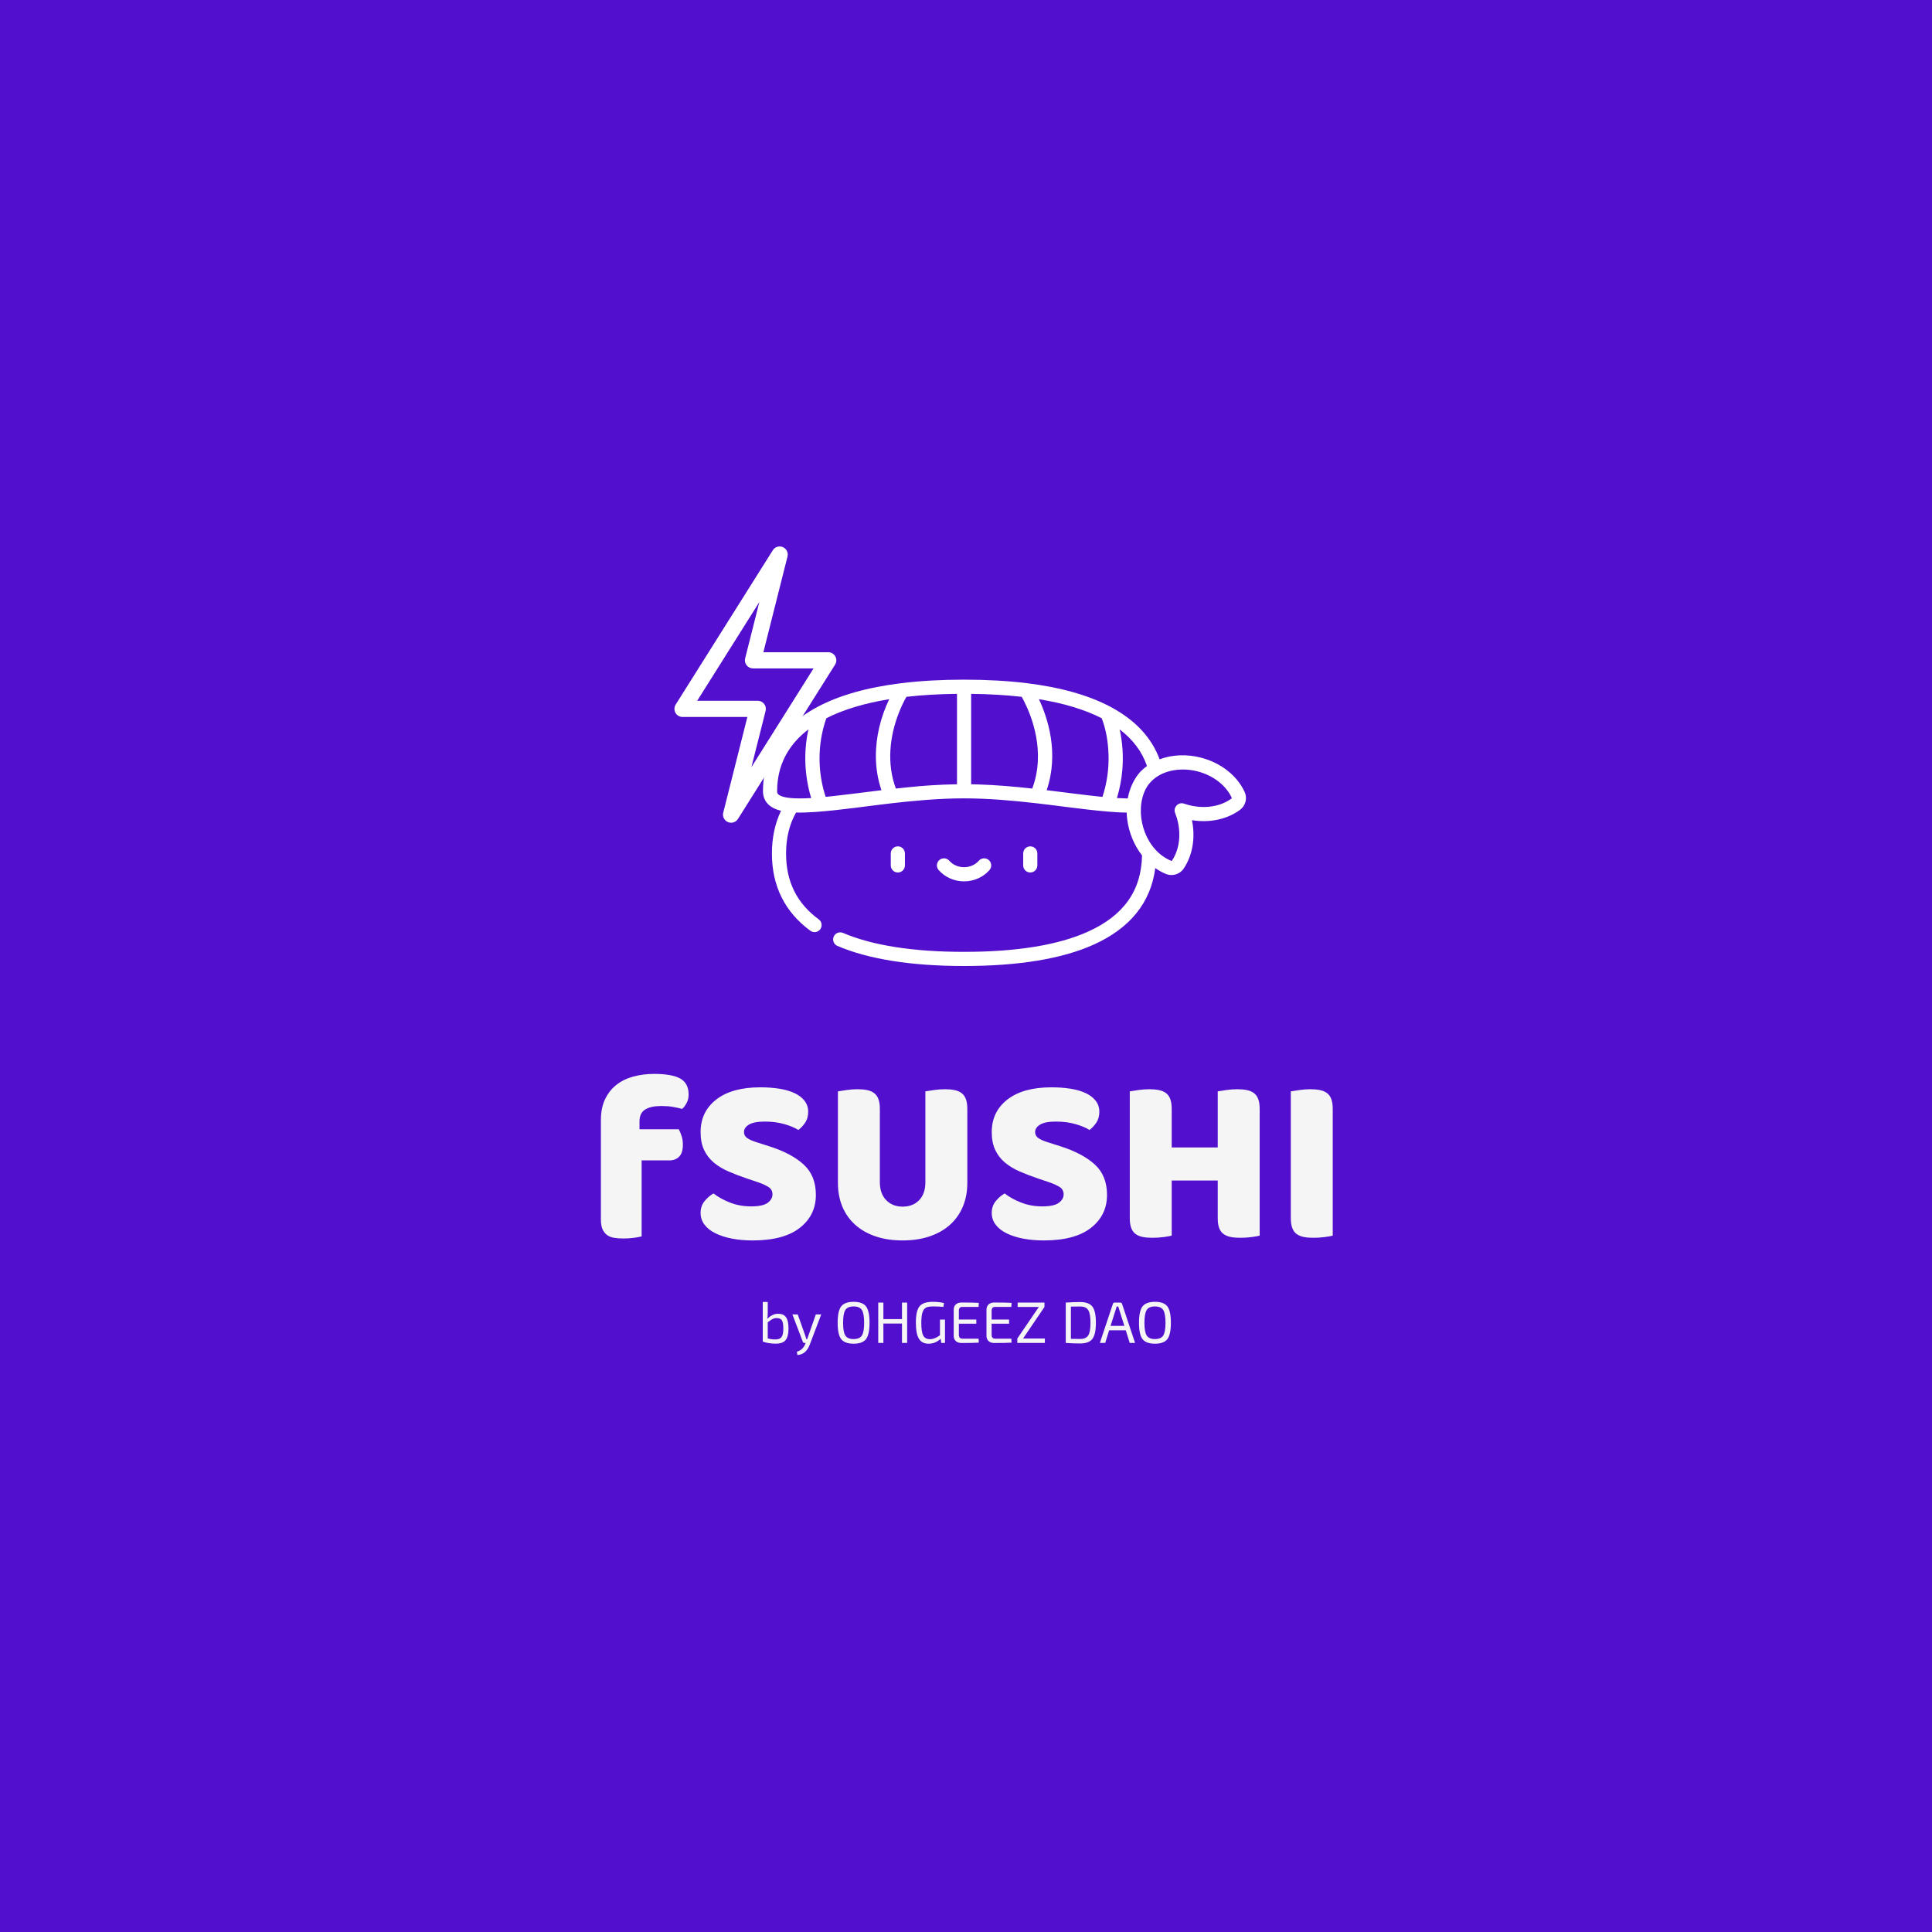 <svg xmlns="http://www.w3.org/2000/svg" width="512" height="512" viewBox="0 0 512 512" style="overflow: visible;" data-bbox="159.27940678912296 144.81547814840957 193.87676616110184 214.26878932858807"><rect data-uid="o_f4b7na6h1_4" data-fl-background="" x="0" y="0" width="512" height="512" fill="#5210ce"></rect><path text="fSUSHI" fill="#f5f5f5" space="preserve" text-anchor="middle" offset="0.5" font-scale="contain" font-size="48" font-family="Baloo Bhai" transform="matrix(1.323, 0, 0, 1.323, 256.568, 327.71)" data-fl-textpath="" font-weight="400" font-style="normal" data-uid="o_f4b7na6h1_5" d="M-73.562-3.46L-73.562-23.33Q-73.562-25.78 -72.722-27.53Q-71.882-29.28 -70.442-30.41Q-69.002-31.54 -67.052-32.06Q-65.112-32.59 -62.902-32.59L-62.902-32.59Q-59.352-32.59 -57.672-31.66Q-55.992-30.72 -55.992-28.46L-55.992-28.46Q-55.992-27.5 -56.402-26.74Q-56.812-25.97 -57.292-25.58L-57.292-25.58Q-58.202-25.82 -59.182-25.99Q-60.172-26.16 -61.462-26.16L-61.462-26.16Q-63.532-26.16 -64.682-25.46Q-65.832-24.77 -65.832-23.04L-65.832-23.04L-65.832-21.5L-57.962-21.5Q-57.672-20.98 -57.412-20.18Q-57.142-19.39 -57.142-18.43L-57.142-18.43Q-57.142-16.75 -57.892-16.01Q-58.632-15.26 -59.882-15.26L-59.882-15.26L-65.402-15.26L-65.402-0.05Q-65.882 0.1 -66.912 0.24Q-67.942 0.38 -69.052 0.38L-69.052 0.38Q-70.102 0.38 -70.942 0.24Q-71.782 0.1 -72.362-0.34Q-72.932-0.77 -73.252-1.51Q-73.562-2.26 -73.562-3.46L-73.562-3.46ZM-42.122-10.9L-44.132-11.57Q-46.252-12.29 -47.972-13.03Q-49.702-13.78 -50.952-14.83Q-52.202-15.89 -52.892-17.35Q-53.592-18.82 -53.592-20.93L-53.592-20.93Q-53.592-25.01 -50.452-27.46Q-47.302-29.9 -41.642-29.9L-41.642-29.9Q-39.572-29.9 -37.802-29.62Q-36.022-29.33 -34.752-28.73Q-33.482-28.13 -32.762-27.19Q-32.042-26.26 -32.042-25.01L-32.042-25.01Q-32.042-23.76 -32.612-22.87Q-33.192-21.98 -34.012-21.36L-34.012-21.36Q-35.062-22.03 -36.842-22.54Q-38.612-23.04 -40.732-23.04L-40.732-23.04Q-42.892-23.04 -43.892-22.44Q-44.902-21.84 -44.902-20.93L-44.902-20.93Q-44.902-20.21 -44.282-19.75Q-43.652-19.3 -42.412-18.91L-42.412-18.91L-39.862-18.1Q-35.352-16.66 -32.932-14.42Q-30.502-12.19 -30.502-8.35L-30.502-8.35Q-30.502-4.27 -33.722-1.75Q-36.932 0.77 -43.172 0.77L-43.172 0.77Q-45.382 0.77 -47.282 0.41Q-49.172 0.05 -50.592-0.65Q-52.012-1.34 -52.802-2.38Q-53.592-3.41 -53.592-4.75L-53.592-4.75Q-53.592-6.14 -52.772-7.13Q-51.962-8.11 -51.002-8.64L-51.002-8.64Q-49.652-7.58 -47.712-6.82Q-45.772-6.05 -43.462-6.05L-43.462-6.05Q-41.112-6.05 -40.152-6.77Q-39.192-7.49 -39.192-8.45L-39.192-8.45Q-39.192-9.41 -39.962-9.91Q-40.732-10.42 -42.122-10.9L-42.122-10.9ZM-0.164-25.54L-0.164-10.75Q-0.164-8.16 -1.054-6.02Q-1.944-3.89 -3.624-2.38Q-5.304-0.86 -7.704-0.05Q-10.104 0.77 -13.124 0.77L-13.124 0.77Q-16.154 0.77 -18.554-0.05Q-20.954-0.86 -22.634-2.38Q-24.314-3.89 -25.204-6.02Q-26.084-8.16 -26.084-10.75L-26.084-10.75L-26.084-29.09Q-25.564-29.18 -24.404-29.35Q-23.254-29.52 -22.204-29.52L-22.204-29.52Q-21.094-29.52 -20.254-29.35Q-19.414-29.18 -18.844-28.75Q-18.264-28.32 -17.974-27.55Q-17.684-26.78 -17.684-25.54L-17.684-25.54L-17.684-10.9Q-17.684-8.59 -16.414-7.3Q-15.144-6 -13.124-6L-13.124-6Q-11.064-6 -9.814-7.3Q-8.564-8.59 -8.564-10.9L-8.564-10.9L-8.564-29.09Q-8.044-29.18 -6.884-29.35Q-5.734-29.52 -4.684-29.52L-4.684-29.52Q-3.574-29.52 -2.734-29.35Q-1.894-29.18 -1.324-28.75Q-0.744-28.32 -0.454-27.55Q-0.164-26.78 -0.164-25.54L-0.164-25.54ZM 16.198-10.9L 14.188-11.57Q 12.068-12.29  10.348-13.03Q 8.618-13.78  7.368-14.83Q 6.118-15.89  5.428-17.35Q 4.728-18.82  4.728-20.93L 4.728-20.93Q 4.728-25.01  7.868-27.46Q 11.018-29.9  16.678-29.9L 16.678-29.9Q 18.748-29.9  20.518-29.62Q 22.298-29.33  23.568-28.73Q 24.838-28.13  25.558-27.19Q 26.278-26.26  26.278-25.01L 26.278-25.01Q 26.278-23.76  25.708-22.87Q 25.128-21.98  24.308-21.36L 24.308-21.36Q 23.258-22.03  21.478-22.54Q 19.708-23.04  17.588-23.04L 17.588-23.04Q 15.428-23.04  14.428-22.44Q 13.418-21.84  13.418-20.93L 13.418-20.93Q 13.418-20.21  14.038-19.75Q 14.668-19.3  15.908-18.91L 15.908-18.91L 18.458-18.1Q 22.968-16.66  25.388-14.42Q 27.818-12.19  27.818-8.35L 27.818-8.35Q 27.818-4.27  24.598-1.75Q 21.388 0.77  15.148 0.77L 15.148 0.77Q 12.938 0.77  11.038 0.41Q 9.148 0.05  7.728-0.65Q 6.308-1.34  5.518-2.38Q 4.728-3.41  4.728-4.75L 4.728-4.75Q 4.728-6.14  5.548-7.13Q 6.358-8.11  7.318-8.64L 7.318-8.64Q 8.668-7.58  10.608-6.82Q 12.548-6.05  14.858-6.05L 14.858-6.05Q 17.208-6.05  18.168-6.77Q 19.128-7.49  19.128-8.45L 19.128-8.45Q 19.128-9.41  18.358-9.91Q 17.588-10.42  16.198-10.9L 16.198-10.9ZM 58.396-25.54L 58.396-0.19Q 57.866-0.05  56.736 0.1Q 55.606 0.24  54.506 0.24L 54.506 0.24Q 53.396 0.24  52.556 0.07Q 51.716-0.1  51.146-0.53Q 50.566-0.96  50.276-1.73Q 49.996-2.5  49.996-3.74L 49.996-3.74L 49.996-11.23L 40.776-11.23L 40.776-0.19Q 40.246-0.05  39.116 0.1Q 37.996 0.24  36.886 0.24L 36.886 0.24Q 35.786 0.24  34.946 0.07Q 34.106-0.1  33.526-0.53Q 32.956-0.96  32.666-1.73Q 32.376-2.5  32.376-3.74L 32.376-3.74L 32.376-29.09Q 32.906-29.18  34.056-29.35Q 35.206-29.52  36.266-29.52L 36.266-29.52Q 37.366-29.52  38.206-29.35Q 39.046-29.18  39.626-28.75Q 40.196-28.32  40.486-27.55Q 40.776-26.78  40.776-25.54L 40.776-25.54L 40.776-17.86L 49.996-17.86L 49.996-29.09Q 50.516-29.18  51.676-29.35Q 52.826-29.52  53.876-29.52L 53.876-29.52Q 54.986-29.52  55.826-29.35Q 56.666-29.18  57.236-28.75Q 57.816-28.32  58.106-27.55Q 58.396-26.78  58.396-25.54L 58.396-25.54ZM 73.032-25.54L 73.032-0.19Q 72.502-0.05  71.372 0.1Q 70.252 0.24  69.142 0.24L 69.142 0.24Q 68.042 0.24  67.202 0.07Q 66.362-0.1  65.782-0.53Q 65.212-0.96  64.922-1.73Q 64.632-2.5  64.632-3.74L 64.632-3.74L 64.632-29.09Q 65.162-29.18  66.312-29.35Q 67.462-29.52  68.522-29.52L 68.522-29.52Q 69.622-29.52  70.462-29.35Q 71.302-29.18  71.882-28.75Q 72.452-28.32  72.742-27.55Q 73.032-26.78  73.032-25.54L 73.032-25.54Z"></path><path text="by OHGEEZ DAO" fill="#f5f5f5" space="preserve" text-anchor="middle" offset="0.5" font-scale="contain" font-size="48" font-family="Exo 2" transform="matrix(0.323, 0, 0, 0.323, 256.109, 355.893)" font-weight="400" font-style="normal" data-fl-textpath="" data-uid="o_f4b7na6h1_6" d="M-167.086-33.6L-163.006-33.6L-163.006-24.86Q-163.006-21.5 -163.436-19.68L-163.436-19.68Q-159.266-23.95 -154.416-23.95L-154.416-23.95Q-150.046-23.95 -148.006-21.1Q-145.966-18.24 -145.966-11.76L-145.966-11.76Q-145.966-5.42 -148.276-2.42Q-150.576 0.58 -156.336 0.58L-156.336 0.58Q-162.336 0.58 -167.086-1.1L-167.086-1.1L-167.086-33.6ZM-163.006-16.94L-163.006-16.94L-163.006-3.7Q-159.796-2.78 -156.436-2.88L-156.436-2.88Q-153.026-2.93 -151.636-4.87Q-150.236-6.82 -150.196-11.76L-150.196-11.76Q-150.236-16.7 -151.396-18.55Q-152.546-20.4 -155.856-20.4L-155.856-20.4Q-157.536-20.4 -159.096-19.58Q-160.656-18.77 -163.006-16.94ZM-123.556-23.38L-119.136-23.38L-128.496 1.3Q-131.566 9.55 -138.716 9.89L-138.716 9.89L-139.106 7.2Q-136.366 6.34 -134.806 4.82Q-133.246 3.31 -132.286 1.01L-132.286 1.01L-131.906 0L-132.816 0Q-133.966 0 -134.256-1.06L-134.256-1.06L-142.756-23.38L-138.386-23.38L-132.196-5.95Q-131.516-3.98 -131.326-3.12L-131.326-3.12L-130.656-3.12Q-130.276-4.08 -129.646-5.95L-129.646-5.95L-123.556-23.38ZM-102.746-29.98Q-99.836-33.74 -92.546-33.74Q-85.246-33.74 -82.366-29.98Q-79.486-26.21 -79.486-16.56Q-79.486-6.91 -82.366-3.14Q-85.246 0.62 -92.546 0.62Q-99.836 0.62 -102.746-3.14Q-105.646-6.91 -105.646-16.56Q-105.646-26.21 -102.746-29.98ZM-85.776-27.05Q-87.646-29.95 -92.546-29.95Q-97.436-29.95 -99.316-27.05Q-101.186-24.14 -101.186-16.56Q-101.186-8.98 -99.316-6.07Q-97.436-3.17 -92.546-3.17Q-87.646-3.17 -85.776-6.07Q-83.906-8.98 -83.906-16.56Q-83.906-24.14 -85.776-27.05ZM-52.852-33.12L-48.622-33.12L-48.622 0L-52.852 0L-52.852-15.89L-68.112-15.89L-68.112 0L-72.332 0L-72.332-33.12L-68.112-33.12L-68.112-19.54L-52.852-19.54L-52.852-33.12ZM-17.568 0L-20.638 0L-21.118-3.5Q-25.348 0.62 -31.008 0.62L-31.008 0.62Q-36.528 0.62 -38.998-3.5Q-41.468-7.63 -41.468-16.66L-41.468-16.66Q-41.468-26.4 -38.448-30.07Q-35.428-33.74 -27.648-33.74L-27.648-33.74Q-22.418-33.74 -18.428-32.74L-18.428-32.74L-18.868-29.57Q-22.898-29.95 -27.408-29.95L-27.408-29.95Q-31.198-29.95 -33.148-28.97Q-35.088-27.98 -36.048-25.06Q-37.008-22.13 -37.008-16.37L-37.008-16.37Q-37.008-9.02 -35.428-6.05Q-33.838-3.07 -29.858-3.07L-29.858-3.07Q-26.108-3.07 -21.698-6.29L-21.698-6.29L-21.698-19.15L-17.568-19.15L-17.568 0ZM-3.314-3.5L 9.986-3.5L 10.176-0.24Q 5.756 0.05 -4.034 0.05L-4.034 0.05Q-6.964 0.05 -8.664-1.51Q-10.364-3.07 -10.414-5.71L-10.414-5.71L-10.414-27.41Q-10.364-30.05 -8.664-31.61Q-6.964-33.17 -4.034-33.17L-4.034-33.17Q 5.756-33.17  10.176-32.88L 10.176-32.88L 9.986-29.57L-3.314-29.57Q-6.194-29.57 -6.194-26.4L-6.194-26.4L-6.194-19.2L 8.116-19.2L 8.116-15.79L-6.194-15.79L-6.194-6.72Q-6.194-3.5 -3.314-3.5L-3.314-3.5ZM 23.566-3.5L 36.866-3.5L 37.056-0.24Q 32.636 0.05  22.846 0.05L 22.846 0.05Q 19.916 0.05  18.216-1.51Q 16.516-3.07  16.466-5.71L 16.466-5.71L 16.466-27.41Q 16.516-30.05  18.216-31.61Q 19.916-33.17  22.846-33.17L 22.846-33.17Q 32.636-33.17  37.056-32.88L 37.056-32.88L 36.866-29.57L 23.566-29.57Q 20.686-29.57  20.686-26.4L 20.686-26.4L 20.686-19.2L 34.996-19.2L 34.996-15.79L 20.686-15.79L 20.686-6.72Q 20.686-3.5  23.566-3.5L 23.566-3.5ZM 46.466-3.6L 64.366-3.6L 64.366 0L 41.756 0L 41.756-3.6L 59.426-29.52L 42.046-29.52L 42.046-33.12L 64.036-33.12L 64.036-29.52L 46.466-3.6ZM 81.508 0L 81.508 0L 81.508-33.12Q 87.748-33.55  93.308-33.55L 93.308-33.55Q 100.468-33.55  103.348-29.83Q 106.228-26.11  106.228-16.56Q 106.228-7.01  103.348-3.29Q 100.468 0.43  93.308 0.43L 93.308 0.43Q 87.748 0.43  81.508 0ZM 85.728-29.81L 85.728-29.81L 85.728-3.36Q 90.048-3.26  93.308-3.26L 93.308-3.26Q 98.068-3.26  99.938-6.17Q 101.808-9.07  101.808-16.56Q 101.808-24.05  99.938-26.98Q 98.068-29.9  93.308-29.9L 93.308-29.9Q 90.238-29.9  85.728-29.81ZM 134.018 0L 130.748-10.37L 117.118-10.37L 113.858 0L 109.488 0L 120.148-31.97Q 120.428-33.12  121.728-33.12L 121.728-33.12L 126.148-33.12Q 127.438-33.12  127.728-31.97L 127.728-31.97L 138.388 0L 134.018 0ZM 118.268-14.02L 129.598-14.02L 125.428-27.17Q 124.988-28.42  124.608-29.86L 124.608-29.86L 123.268-29.86L 122.448-27.17L 118.268-14.02ZM 144.502-29.98Q 147.412-33.74  154.702-33.74Q 162.002-33.74  164.882-29.98Q 167.762-26.21  167.762-16.56Q 167.762-6.91  164.882-3.14Q 162.002 0.62  154.702 0.62Q 147.412 0.62  144.502-3.14Q 141.602-6.91  141.602-16.56Q 141.602-26.21  144.502-29.98ZM 161.472-27.05Q 159.602-29.95  154.702-29.95Q 149.812-29.95  147.932-27.05Q 146.062-24.14  146.062-16.56Q 146.062-8.98  147.932-6.07Q 149.812-3.17  154.702-3.17Q 159.602-3.17  161.472-6.07Q 163.342-8.98  163.342-16.56Q 163.342-24.14  161.472-27.05Z"></path><g transform="matrix(0.25, 0, 0, 0.25, 202.195, 154.059)" fill="#ffffff" data-uid="o_f4b7na6h1_7"><path d="M142.976 280.946c-4.142 0-7.5 3.358-7.5 7.5v12.703c0 4.142 3.358 7.5 7.5 7.5s7.5-3.358 7.5-7.5v-12.703
			C150.477 284.304 147.118 280.946 142.976 280.946z" transform="matrix(1, 0, 0, 1, 0, 0)" fill="#ffffff"></path><path d="M283.353 280.946c-4.142 0-7.5 3.358-7.5 7.5v12.703c0 4.142 3.358 7.5 7.5 7.5s7.5-3.358 7.5-7.5v-12.703
			C290.853 284.304 287.495 280.946 283.353 280.946z" transform="matrix(1, 0, 0, 1, 0, 0)" fill="#ffffff"></path><path d="M239.386 295.474c-3.118-2.726-7.857-2.408-10.583 0.71c-3.807 4.355-9.507 6.853-15.638 6.853
			s-11.831-2.498-15.638-6.853c-2.726-3.119-7.464-3.437-10.583-0.711c-3.119 2.727-3.437 7.464-0.71 10.583
			c6.656 7.614 16.472 11.981 26.932 11.981s20.275-4.367 26.932-11.98C242.822 302.938 242.504 298.2 239.386 295.474z" transform="matrix(1, 0, 0, 1, 0, 0)" fill="#ffffff" data-uid="o_f4b7na6h1_10"></path><path d="M510.614 223.333c-7.952-17.388-25.261-31.008-46.301-36.433c-15.294-3.943-30.731-3.167-43.859 1.766
			c-8.478-23.013-25.89-41.668-51.886-55.532c-0.017-0.009-0.032-0.022-0.05-0.032c-22.982-12.261-52.846-20.718-88.764-25.137
			c-20.1-2.475-42.5-3.73-66.589-3.73c-24.082 0-46.483 1.255-66.589 3.73c-35.918 4.418-65.782 12.875-88.764 25.138
			c-0.019 0.01-0.037 0.024-0.056 0.035C10.022 158.597 0 195.813 0 222.554c0 5.709 2.125 10.674 6.145 14.358
			c3.136 2.874 7.351 4.956 12.995 6.306c-6.406 13.408-9.656 28.567-9.656 45.227c0 34.539 13.71 62.111 40.751 81.953
			c3.339 2.45 8.033 1.73 10.484-1.61c2.45-3.34 1.729-8.033-1.61-10.484c-23.3-17.095-34.626-39.947-34.626-69.859
			c0-16.352 3.555-30.919 10.575-43.367c5.736 0.163 12.399-0.036 20.337-0.596c27.287-1.927 54.376-6.19 81.544-9.285
			c20.993-2.395 48.63-5.143 76.224-5.143c25.458 0 50.951 2.26 76.228 5.144c24.985 2.851 49.889 6.592 74.949 8.765
			c7.052 0.614 14.137 1.106 21.218 1.158c0.074 2.528 0.279 5.078 0.614 7.639c0.005 0.04 0.011 0.08 0.017 0.12
			c1.809 13.488 7.19 26.836 15.587 37.582c0.017 0.021 0.032 0.044 0.049 0.066c-0.67 37.352-19.499 63.839-57.505 80.932
			c-31.432 14.136-75.559 21.305-131.155 21.305c-53.934 0-97.117-6.756-128.35-20.081c-3.811-1.625-8.216 0.145-9.842 3.956
			c-1.625 3.81 0.146 8.216 3.955 9.841c33.104 14.123 78.268 21.284 134.236 21.284c57.731 0 103.928-7.612 137.308-22.625
			c38.735-17.42 60.667-44.689 65.393-81.183c3.599 2.534 7.412 4.669 11.408 6.297c6.527 2.659 14.571 0.356 18.638-5.651
			c9.508-14.042 12.656-32.831 8.847-51.41c18.721 3.023 37.363-0.912 50.992-11.001
			C511.59 237.871 513.635 229.939 510.614 223.333z M16.28 225.854c-0.769-0.704-1.28-1.535-1.28-3.3
			c0-26.853 11.148-48.854 33.198-65.621c-0.008 0.034-0.015 0.07-0.022 0.105c-5.282 23.858-4.17 49.094 2.876 72.467
			c0.022 0.074 0.042 0.147 0.065 0.221C32.007 230.841 20.306 229.544 16.28 225.854z M133.768 125.026
			c-9.012 18.974-14.24 39.908-14.083 60.967c0.088 11.815 1.954 23.599 5.692 34.814c0.068 0.205 0.127 0.41 0.197 0.615
			c-16.635 1.993-33.243 4.259-49.897 6.089c-3.069 0.342-6.139 0.667-9.212 0.968c-0.04-0.121-0.079-0.241-0.119-0.362
			c-6.879-21.075-8.206-43.835-3.927-65.582c1.623-8.248 3.658-14.311 4.837-17.441c17.839-9.092 40.168-15.852 66.556-20.159
			C133.797 124.964 133.783 124.996 133.768 125.026z M203.655 215.159c-17.212 0.374-34.408 1.417-51.521 3.319
			c-3.752 0.374-7.501 0.769-11.249 1.182c-0.035-0.094-0.068-0.188-0.103-0.282c-9.687-26.047-6.635-55.078 3.465-80.517
			c2.237-5.633 4.798-11.164 7.789-16.438c16.434-1.874 34.428-2.929 53.627-3.146v95.84h0.001
			C204.993 215.128 204.325 215.145 203.655 215.159z M289.647 204.861c-0.971 4.918-2.337 9.755-4.077 14.456
			c-0.042 0.115-0.082 0.229-0.125 0.344c-18.97-2.091-38.007-3.746-57.087-4.352c-2.563-0.082-5.128-0.15-7.693-0.192v-95.84
			c19.2 0.217 37.193 1.272 53.628 3.146C279.942 132.41 297.141 166.903 289.647 204.861z M359.992 228.085
			c-0.043 0.131-0.086 0.262-0.129 0.394c-1.236-0.121-4.101-0.414-4.281-0.433c-16.328-1.724-32.605-3.914-48.901-5.907
			c-1.967-0.24-3.943-0.48-5.933-0.718c0.013-0.038 0.023-0.076 0.036-0.114c13.423-39.698 0.828-77.047-8.267-96.373
			c26.389 4.308 48.717 11.068 66.562 20.171c4.723 12.202 6.783 25.381 7.222 38.415c0.003 0.087 0.007 0.173 0.009 0.26
			C366.77 198.749 364.65 213.851 359.992 228.085z M399.971 201.869c-6.816 7.755-11.312 17.536-13.29 28.261
			c-0.067 0-7.627-0.147-11.332-0.388c-0.046-0.003-0.093-0.006-0.139-0.009c0.023-0.076 0.043-0.151 0.066-0.227
			c2.911-9.642 4.816-19.586 5.659-29.623c1.201-14.296 0.277-28.808-2.78-42.828c-0.007-0.031-0.013-0.064-0.02-0.095
			c14.117 10.772 23.803 23.757 28.919 38.79C404.822 197.342 400.231 201.574 399.971 201.869z M496.826 230.135
			c-11.769 8.712-28.77 11.342-45.475 7.035c-1.665-0.43-3.364-0.943-5.048-1.527c-5.955-2.065-11.743 3.99-9.434 9.839
			c0.654 1.657 1.239 3.333 1.739 4.98c5.006 16.509 3.093 33.605-5.117 45.73c-0.118 0.174-0.363 0.249-0.558 0.169
			c-26.333-10.688-38.689-45.81-29.236-71.627c0.035-0.096 0.073-0.191 0.109-0.287c8.488-22.744 35.32-28.552 56.762-23.024
			c16.705 4.307 30.314 14.829 36.404 28.147C497.06 229.762 496.996 230.01 496.826 230.135z" transform="matrix(1, 0, 0, 1, 0, 0)" fill="#ffffff" data-uid="o_f4b7na6h1_11"></path></g><g transform="matrix(0.143, 0, 0, 0.143, 163.574, 144.816)" fill="#ffffff" data-uid="o_f4b7na6h1_12"><path d="m205.1 510.792c6.768 2.895 14.658.457 18.596-5.801l180-286c2.909-4.622 3.076-10.46.436-15.241s-7.669-7.749-13.131-7.749h-120.16l44.705-177.333c1.803-7.153-1.862-14.555-8.644-17.457-6.783-2.902-14.667-.442-18.596 5.801l-180 286c-2.909 4.622-3.076 10.46-.436 15.241s7.669 7.749 13.131 7.749h120.16l-44.705 177.333c-1.803 7.153 1.862 14.555 8.644 17.457zm-56.934-224.79 115.187-183.019-26.307 104.353c-1.13 4.484-.129 9.238 2.713 12.886 2.842 3.647 7.208 5.78 11.832 5.78h112.247l-115.188 183.019 26.307-104.353c1.13-4.484.129-9.238-2.713-12.886-2.842-3.647-7.208-5.78-11.832-5.78z" transform="matrix(1, 0, 0, 1, 0, 0)" fill="#ffffff" data-uid="o_f4b7na6h1_13"></path></g></svg>